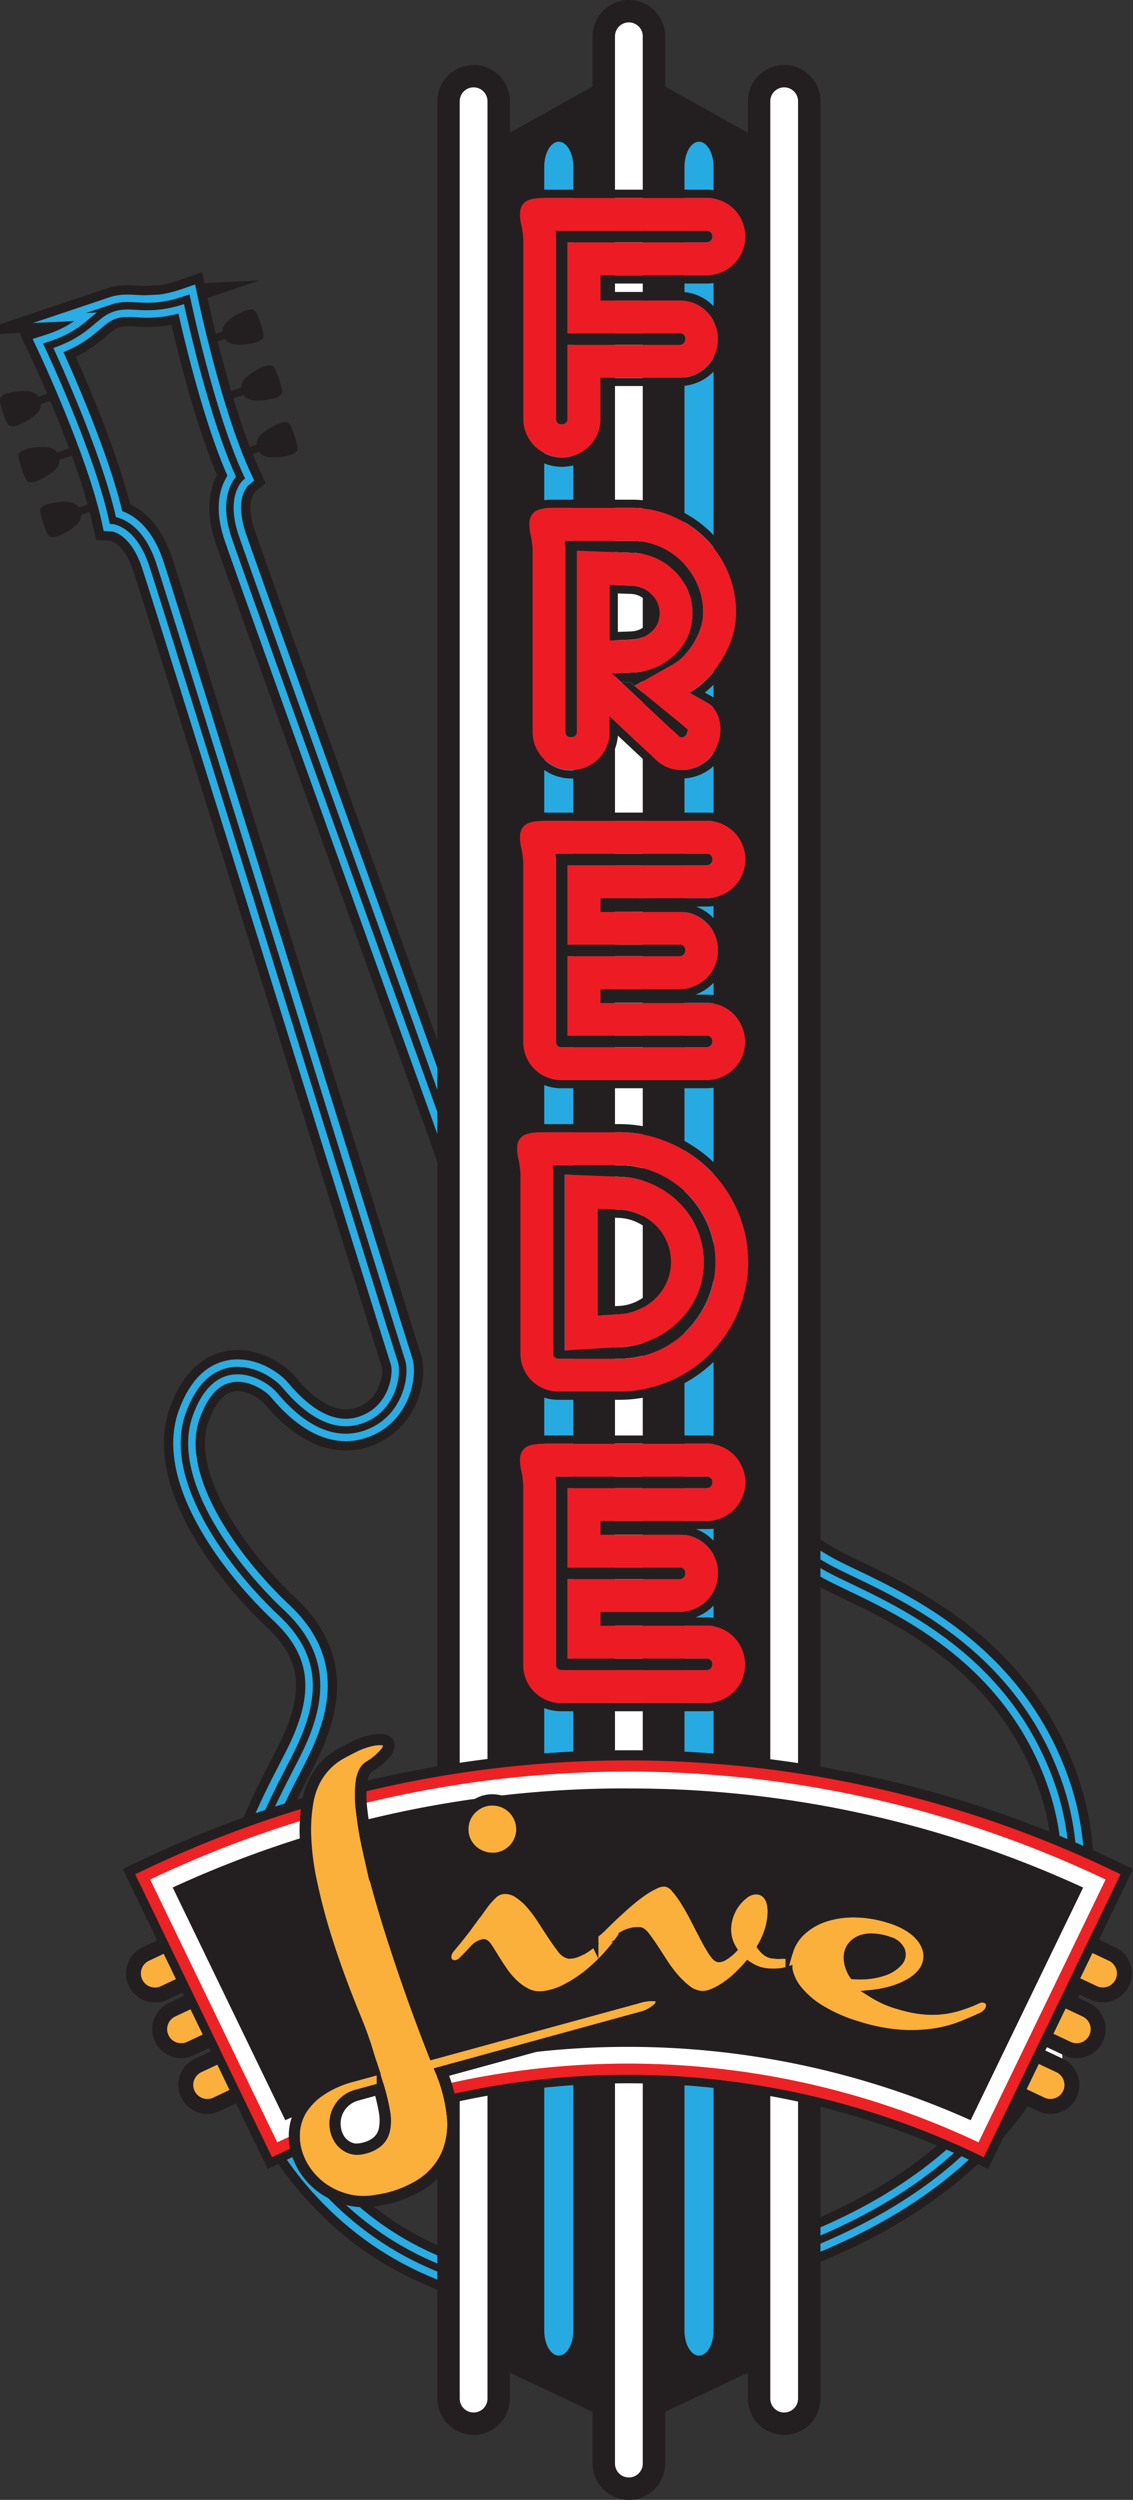 <svg xmlns="http://www.w3.org/2000/svg" viewBox="0 0 303.63 669.53"><rect x="0" y="0" width="303.63" height="669.53" fill="#333333" stroke="none"/><defs><style>.cls-1,.cls-11,.cls-12,.cls-2,.cls-3,.cls-8{fill:none;}.cls-1,.cls-10,.cls-11,.cls-3,.cls-6{stroke:#231f20;}.cls-1,.cls-10,.cls-2,.cls-3,.cls-6{stroke-miterlimit:10;}.cls-1{stroke-width:11px;}.cls-2{stroke:#2bace2;}.cls-2,.cls-6{stroke-width:6px;}.cls-3{stroke-width:2px;}.cls-4{fill:#231f20;}.cls-5,.cls-6{fill:#fff;}.cls-7{fill:#27aae1;}.cls-9{fill:#ed1c24;}.cls-10{fill:#fbb03d;stroke-width:4px;}.cls-11{stroke-width:8px;}.cls-12{stroke:#ed2224;stroke-width:3px;}.cls-13{fill:#fbb03c;}</style></defs><title>Asset 27</title><g id="Layer_2" data-name="Layer 2"><g id="Layer_1-2" data-name="Layer 1"><path class="cls-1" d="M30.19,82.49c-5.26,1.76-6.35,6.45-16.56,9.88l-.71.23s13.25,28,17.32,46.76c0,0,6.84.36,10.65,11.72s65.46,209.75,66.69,213.41-.46,14.42-10.36,17.74S79,377.13,75,372.37c-2.53-3-8.9-6.73-14.88-4.72-3.59,1.2-7,4.48-9.43,11.24-6.38,18,12.85,41.95,24.72,53.05s11.35,22.89,4.9,36.46-26.71,44.46-13.78,83,54.2,82.29,139,53.84c52.7-17.67,73-47.43,79.39-76.69,3.88-17.83,3.95-35.48-.95-50.09-12.93-38.56-47.71-51-61-57.92s-20.87-16-18.08-32,3.7-46.69-12.27-57.23c-6-4-10.71-4.48-14.3-3.28-6,2-8.8,8.84-9,12.73-.35,6.24-1.92,18-11.81,21.29s-17.73-4.25-19-7.91S66.82,155,63,143.66s1.44-15.77,1.44-15.77c-8.1-17.46-14.39-47.75-14.39-47.75l-.7.24c-10.21,3.42-13.91.34-19.17,2.11Z"/><path class="cls-2" d="M30.19,82.49c-5.26,1.76-6.35,6.45-16.56,9.88l-.71.23s13.25,28,17.32,46.76c0,0,6.84.36,10.65,11.72s65.46,209.75,66.69,213.41-.46,14.42-10.36,17.74S79,377.13,75,372.37c-2.53-3-8.9-6.73-14.88-4.72-3.59,1.2-7,4.48-9.43,11.24-6.38,18,12.85,41.95,24.72,53.05s11.35,22.89,4.9,36.46-26.71,44.46-13.78,83,54.2,82.29,139,53.84c52.7-17.67,73-47.43,79.39-76.69,3.88-17.83,3.95-35.48-.95-50.09-12.93-38.56-47.71-51-61-57.92s-20.87-16-18.08-32,3.7-46.69-12.27-57.23c-6-4-10.71-4.48-14.3-3.28-6,2-8.8,8.84-9,12.73-.35,6.24-1.92,18-11.81,21.29s-17.73-4.25-19-7.91S66.82,155,63,143.66s1.44-15.77,1.44-15.77c-8.1-17.46-14.39-47.75-14.39-47.75l-.7.24c-10.21,3.42-13.91.34-19.17,2.11Z"/><path class="cls-3" d="M30.19,82.49c-5.26,1.76-6.35,6.45-16.56,9.88l-.71.23s13.25,28,17.32,46.77c0,0,6.84.35,10.65,11.71s65.46,209.75,66.69,213.41-.46,14.42-10.36,17.74S79,377.13,75,372.37c-2.53-3-8.9-6.73-14.88-4.72-3.59,1.2-7,4.48-9.43,11.24-6.38,18,12.85,41.95,24.72,53.05s11.35,22.89,4.9,36.47-26.71,44.45-13.78,83,54.2,82.29,139,53.84c52.7-17.67,73-47.43,79.39-76.69,3.88-17.83,3.95-35.48-.95-50.09-12.93-38.56-47.71-51-61-57.92s-20.87-16-18.08-32,3.7-46.69-12.27-57.23c-6-4-10.71-4.48-14.3-3.28-6,2-8.8,8.84-9,12.74-.35,6.23-1.92,18-11.81,21.28s-17.73-4.25-19-7.91S66.82,155,63,143.66s1.44-15.77,1.44-15.77c-8.1-17.45-14.39-47.75-14.39-47.75l-.7.24c-10.21,3.42-13.91.34-19.17,2.11Z"/><rect class="cls-4" x="9.19" y="105.81" width="5.04" height="2.08" transform="translate(-33.06 9.13) rotate(-18.36)"/><path class="cls-4" d="M10.57,107.23s1.1,1.25-.35,3.12-5.69,3.91-6.59,3.81-1.39.69-2.84-3.68-.58-4,.07-4.64,5.27-1.52,7.56-.9S10.57,107.23,10.57,107.23Z"/><polygon class="cls-4" points="18.75 120.05 13.97 121.64 14.62 123.61 19.41 122.02 18.75 120.05"/><path class="cls-4" d="M15.55,122.21s1.1,1.25-.36,3.12-5.68,3.91-6.58,3.81-1.39.69-2.84-3.68-.59-4,.07-4.64,5.27-1.52,7.56-.9S15.55,122.21,15.55,122.21Z"/><rect class="cls-4" x="19.98" y="135.49" width="5.04" height="2.08" transform="translate(-41.87 14.04) rotate(-18.36)"/><path class="cls-4" d="M21.35,136.91s1.11,1.25-.34,3.12-5.69,3.91-6.6,3.81-1.38.69-2.83-3.68-.59-4,.07-4.65,5.27-1.52,7.56-.89S21.35,136.91,21.35,136.91Z"/><rect class="cls-4" x="56.38" y="89.14" width="5.04" height="2.08" transform="matrix(0.95, -0.32, 0.32, 0.95, -25.43, 23.17)"/><path class="cls-4" d="M60.05,89.8s-.14,1.67,2.15,2.29,6.89-.27,7.55-.89,1.53-.28.08-4.64S67.89,83,67,82.88s-5.14,1.94-6.59,3.81S60.05,89.8,60.05,89.8Z"/><rect class="cls-4" x="61.36" y="104.12" width="5.04" height="2.08" transform="translate(-29.9 25.5) rotate(-18.38)"/><path class="cls-4" d="M65,104.78s-.13,1.66,2.15,2.29,6.9-.27,7.56-.89,1.53-.28.07-4.65S72.86,98,72,97.86s-5.13,1.93-6.59,3.8S65,104.78,65,104.78Z"/><rect class="cls-4" x="65.51" y="119.37" width="5.04" height="2.08" transform="translate(-34.53 27.62) rotate(-18.4)"/><path class="cls-4" d="M69.17,120s-.14,1.67,2.15,2.29,6.89-.27,7.55-.89,1.53-.28.08-4.65-1.94-3.57-2.84-3.67-5.13,1.94-6.59,3.81S69.17,120,69.17,120Z"/><rect class="cls-5" x="277.39" y="544.7" width="7.29" height="8.89"/><polygon class="cls-4" points="210.15 630.89 168.53 650.53 126.92 630.89 126.92 40.99 168.53 17.73 210.15 40.99 210.15 630.89"/><path class="cls-6" d="M133.64,642.41a6.72,6.72,0,0,1-6.72,6.72h0a6.72,6.72,0,0,1-6.72-6.72V27.12a6.72,6.72,0,0,1,6.72-6.72h0a6.72,6.72,0,0,1,6.72,6.72Z"/><path class="cls-6" d="M216.87,642.41a6.72,6.72,0,0,1-6.72,6.72h0a6.72,6.72,0,0,1-6.72-6.72V27.12a6.72,6.72,0,0,1,6.72-6.72h0a6.72,6.72,0,0,1,6.72,6.72Z"/><path class="cls-6" d="M175.25,659.81a6.72,6.72,0,0,1-6.72,6.72h0a6.72,6.72,0,0,1-6.72-6.72V9.72A6.72,6.72,0,0,1,168.53,3h0a6.72,6.72,0,0,1,6.72,6.72Z"/><path class="cls-7" d="M153.64,624.18c0,3.71-1.74,6.71-3.9,6.71h0c-2.15,0-3.89-3-3.89-6.71V44.68c0-3.71,1.74-6.72,3.89-6.72h0c2.16,0,3.9,3,3.9,6.72Z"/><path class="cls-7" d="M191.22,624.18c0,3.71-1.74,6.71-3.9,6.71h0c-2.15,0-3.89-3-3.89-6.71V44.68c0-3.71,1.74-6.72,3.89-6.72h0c2.16,0,3.9,3,3.9,6.72Z"/><path class="cls-8" d="M174.11,329.75a12.7,12.7,0,0,0-8.42-3.57l-3.33-.13V350l3.29-.19h0a12,12,0,0,0,4.57-1.07,13.69,13.69,0,0,0,3.84-2.6,11.59,11.59,0,0,0,2.55-3.67,10.68,10.68,0,0,0,.92-4.45,11.24,11.24,0,0,0-.92-4.52A11.64,11.64,0,0,0,174.11,329.75Z"/><path class="cls-8" d="M173,160.73a5.66,5.66,0,0,0-3.8-1.66l-3.56-.13v10.3l3.56-.13a6,6,0,0,0,3.86-1.55,4.15,4.15,0,0,0,1.51-3.31A4.62,4.62,0,0,0,173,160.73Z"/><path class="cls-8" d="M182.54,206.26h0a9.41,9.41,0,0,1-5.51-1.74A9.41,9.41,0,0,0,182.54,206.26Z"/><path class="cls-4" d="M148.86,61.83c.06.6.12,1.21.15,1.81V112.1c0,.75.18.93.4,1.15s.39.39,1.15.39a1.33,1.33,0,0,0,1.15-.45,1.2,1.2,0,0,0,.39-1.09V92.36h30a1.33,1.33,0,0,0,.56-.11,1.86,1.86,0,0,0,.54-.34,1.76,1.76,0,0,0,.37-.57,1.38,1.38,0,0,0,.08-.52,1.2,1.2,0,0,0-.4-1.1,1.33,1.33,0,0,0-1.15-.44h-30V64.91h37.26a1.32,1.32,0,0,0,.55-.11,1.94,1.94,0,0,0,.55-.34,2,2,0,0,0,.37-.57,1.41,1.41,0,0,0,.07-.52c0-.71-.15-.86-.39-1.1a1.34,1.34,0,0,0-1.15-.44Z"/><path class="cls-9" d="M140.2,64.14v48a10.41,10.41,0,0,0,17.7,7.38,9.92,9.92,0,0,0,3-7.38V101.18h21.16a10,10,0,0,0,4-.83,10.47,10.47,0,0,0,3.31-2.2,10.72,10.72,0,0,0,2.2-3.25,10.5,10.5,0,0,0-2.2-11.47,10.12,10.12,0,0,0-7.34-3H160.93V73.73h28.44a10.11,10.11,0,0,0,4-.82,10.34,10.34,0,0,0,5.52-5.46A10.31,10.31,0,0,0,189.37,53H145.83c-2.43,0-4.08.33-5,1a3.57,3.57,0,0,0-1.48,2.59,11.34,11.34,0,0,0,.27,3.58A23.69,23.69,0,0,1,140.2,64.14Zm50.71-.77a1.41,1.41,0,0,1-.07.52,2,2,0,0,1-.37.57,1.94,1.94,0,0,1-.55.34,1.32,1.32,0,0,1-.55.11H152.11V89.28h30a1.33,1.33,0,0,1,1.15.44,1.2,1.2,0,0,1,.4,1.1,1.38,1.38,0,0,1-.08.52,1.76,1.76,0,0,1-.37.57,1.86,1.86,0,0,1-.54.34,1.33,1.33,0,0,1-.56.11h-30V112.1a1.2,1.2,0,0,1-.39,1.09,1.33,1.33,0,0,1-1.15.45c-.76,0-.93-.18-1.15-.39s-.4-.4-.4-1.15V63.64c0-.6-.09-1.21-.15-1.81h40.51a1.34,1.34,0,0,1,1.15.44C190.76,62.51,190.91,62.66,190.91,63.37Z"/><path class="cls-4" d="M138,64.2v47.9a12.57,12.57,0,1,0,25.13,0v-8.71h19a12.35,12.35,0,0,0,4.9-1,12.64,12.64,0,0,0,4-2.67,12.91,12.91,0,0,0,2.67-3.92,12.3,12.3,0,0,0,1-5,12.12,12.12,0,0,0-3.69-9,12.25,12.25,0,0,0-8.88-3.61h-19V75.94h26.24a12.31,12.31,0,0,0,4.89-1,12.44,12.44,0,0,0,6.66-6.59A12.52,12.52,0,0,0,189.37,50.8H145.83c-3,0-5,.46-6.29,1.43a5.84,5.84,0,0,0-2.36,4.13,13.74,13.74,0,0,0,.32,4.29A23,23,0,0,1,138,64.2Zm1.38-7.61A3.57,3.57,0,0,1,140.86,54c.89-.66,2.54-1,5-1h43.54a10.08,10.08,0,0,1,7.33,3,10.54,10.54,0,0,1,2.21,11.47,10.34,10.34,0,0,1-5.52,5.46,10.11,10.11,0,0,1-4,.82H160.93v6.73h21.16a10.12,10.12,0,0,1,7.34,3,10.5,10.5,0,0,1,2.2,11.47,10.72,10.72,0,0,1-2.2,3.25,10.47,10.47,0,0,1-3.31,2.2,10,10,0,0,1-4,.83H160.93V112.1a9.92,9.92,0,0,1-3,7.38,10.34,10.34,0,0,1-17.7-7.38v-48a23.69,23.69,0,0,0-.55-4A11.34,11.34,0,0,1,139.38,56.59Z"/><path class="cls-4" d="M182.8,150.48a19.28,19.28,0,0,0-6.18-4.14,18.25,18.25,0,0,0-7.37-1.49H151.34c.06.61.12,1.22.15,1.82v49.22c0,.76.18.94.4,1.16s.39.39,1.15.39a1.35,1.35,0,0,0,1.15-.45c.23-.23.39-.39.39-1.1v-48.4l9.15.35,5.84.22a16.63,16.63,0,0,1,11,4.68,15.6,15.6,0,0,1,5,11.51,15.23,15.23,0,0,1-5.26,11.59,17,17,0,0,1-10.73,4.28l-5.65.22,4.56,4.26h0l-2.05-1.91h2.36l1.26,1,10.4-5.87a13,13,0,0,0,2.82-2.23,18.74,18.74,0,0,0,2.71-3.54,19.4,19.4,0,0,0,1.85-4.16,12.93,12.93,0,0,0,.59-3.89,18.31,18.31,0,0,0-1.48-7.37A19.53,19.53,0,0,0,182.8,150.48Z"/><path class="cls-4" d="M181.45,196.73l.11.1.1.11c.51.5.7.5.88.5h0a1.65,1.65,0,0,0,1.18-.43,3,3,0,0,0,.38-.71,2.79,2.79,0,0,0,.22-.89l-4.2.11Z"/><path class="cls-9" d="M196.26,170.54a21.87,21.87,0,0,0,1-6.51,27.12,27.12,0,0,0-2.2-10.85,28.06,28.06,0,0,0-14.94-14.94A27.21,27.21,0,0,0,169.25,136H148.31c-2.43,0-4.08.33-5,1a3.54,3.54,0,0,0-1.49,2.59,11.36,11.36,0,0,0,.27,3.58,23.4,23.4,0,0,1,.55,4v48.72a10.41,10.41,0,0,0,17.7,7.39,9.94,9.94,0,0,0,3-7.39v-4l12,11.25a11.12,11.12,0,0,0,1.6,1.35,9.41,9.41,0,0,0,5.51,1.74h.27a10.63,10.63,0,0,0,7.28-3.09,11.53,11.53,0,0,0,2.26-3.64,11.17,11.17,0,0,0,.82-4.13,10.15,10.15,0,0,0-.77-3.92,6.91,6.91,0,0,0-2.53-3.08l-5.07-2.87a21.24,21.24,0,0,0,4.79-3.75,27.47,27.47,0,0,0,4-5.18A27.89,27.89,0,0,0,196.26,170.54Zm-8.42-2.62a19.4,19.4,0,0,1-1.85,4.16,18.74,18.74,0,0,1-2.71,3.54,13,13,0,0,1-2.82,2.23l-10.4,5.87,14.3,11.69a2.79,2.79,0,0,1-.22.89,3,3,0,0,1-.38.71,1.65,1.65,0,0,1-1.18.43h0c-.18,0-.37,0-.88-.5l-.1-.11-.11-.1-1.29-1.21h0L168.49,184.6h0l-4.56-4.26,5.65-.22a17,17,0,0,0,10.73-4.28,15.23,15.23,0,0,0,5.26-11.59,15.6,15.6,0,0,0-5-11.51,16.63,16.63,0,0,0-11-4.68l-5.84-.22-9.15-.35v48.4c0,.71-.16.87-.39,1.1a1.35,1.35,0,0,1-1.15.45c-.76,0-.93-.18-1.15-.39s-.4-.4-.4-1.16V146.67c0-.6-.09-1.21-.15-1.82h17.91a18.25,18.25,0,0,1,7.37,1.49,19.28,19.28,0,0,1,6.18,4.14,19.53,19.53,0,0,1,4.15,6.18,18.31,18.31,0,0,1,1.48,7.37A12.93,12.93,0,0,1,187.84,167.92Zm-24.43,3.61V156.65l5.84.22a7.81,7.81,0,0,1,5.24,2.26,6.85,6.85,0,0,1,2.26,5.12,6.37,6.37,0,0,1-2.26,5,8.17,8.17,0,0,1-5.24,2.09Z"/><path class="cls-4" d="M176.75,164.25a6.85,6.85,0,0,0-2.26-5.12,7.81,7.81,0,0,0-5.24-2.26l-5.84-.22v14.88l5.84-.22a8.17,8.17,0,0,0,5.24-2.09A6.37,6.37,0,0,0,176.75,164.25ZM173,167.56a6,6,0,0,1-3.86,1.55l-3.56.13v-10.3l3.56.13a5.66,5.66,0,0,1,3.8,1.66,4.62,4.62,0,0,1,1.57,3.52A4.15,4.15,0,0,1,173,167.56Z"/><path class="cls-4" d="M195.45,177.73a30,30,0,0,0,2.92-6.54,24.24,24.24,0,0,0,1.09-7.16,29.32,29.32,0,0,0-2.39-11.72,30.46,30.46,0,0,0-6.47-9.62,30.77,30.77,0,0,0-9.62-6.48,29.53,29.53,0,0,0-11.73-2.38H148.31c-3,0-5,.45-6.29,1.43a5.84,5.84,0,0,0-2.36,4.13,13.76,13.76,0,0,0,.32,4.29,23,23,0,0,1,.5,3.55v48.66a12.61,12.61,0,0,0,21.44,9,12,12,0,0,0,3.66-7.88l8.31,7.78a11.92,11.92,0,0,0,8.65,3.71h.33a12.75,12.75,0,0,0,8.75-3.7l0,0,0,0a13.72,13.72,0,0,0,2.7-4.33,13.45,13.45,0,0,0,1-4.94,12.46,12.46,0,0,0-.94-4.75,9.12,9.12,0,0,0-3.32-4.07l-.08-.05-.09-.05-2-1.13a26.12,26.12,0,0,0,2.22-2A29.89,29.89,0,0,0,195.45,177.73Zm-10.65,7.8,5.07,2.87a6.91,6.91,0,0,1,2.53,3.08,10.15,10.15,0,0,1,.77,3.92,11.17,11.17,0,0,1-.82,4.13,11.53,11.53,0,0,1-2.26,3.64,10.63,10.63,0,0,1-7.28,3.09h-.27a9.41,9.41,0,0,1-5.51-1.74,11.12,11.12,0,0,1-1.6-1.35l-12-11.25v4a9.94,9.94,0,0,1-3,7.39,10.34,10.34,0,0,1-17.7-7.39V147.17a23.4,23.4,0,0,0-.55-4,11.36,11.36,0,0,1-.27-3.58,3.54,3.54,0,0,1,1.49-2.59c.88-.67,2.53-1,5-1h20.94a27.21,27.21,0,0,1,10.86,2.21,28.06,28.06,0,0,1,14.94,14.94,27.12,27.12,0,0,1,2.2,10.85,21.87,21.87,0,0,1-1,6.51,27.89,27.89,0,0,1-2.7,6.06,27.47,27.47,0,0,1-4,5.18A21.24,21.24,0,0,1,184.8,185.53Z"/><path class="cls-4" d="M160.93,253h-8.82V231.74h37.26a1.32,1.32,0,0,0,.55-.11,1.49,1.49,0,0,0,.55-.34,1.81,1.81,0,0,0,.37-.57,1.41,1.41,0,0,0,.07-.52c0-.71-.15-.86-.39-1.09a1.32,1.32,0,0,0-1.15-.45H148.86c.06.61.12,1.22.15,1.82v48.44c0,.76.18.94.4,1.16s.39.39,1.15.39h38.8a1.19,1.19,0,0,0,.55-.12,1.73,1.73,0,0,0,.55-.33,1.94,1.94,0,0,0,.37-.57,1.44,1.44,0,0,0,.07-.53c0-.7-.15-.86-.39-1.09a1.35,1.35,0,0,0-1.15-.45H152.11V256.1h30a1.26,1.26,0,0,0,.55-.11,1.47,1.47,0,0,0,.54-.33,1.66,1.66,0,0,0,.38-.58,1.34,1.34,0,0,0,.08-.52c0-.71-.16-.86-.39-1.09a1.34,1.34,0,0,0-1.16-.45Z"/><path class="cls-9" d="M189.37,240.56a10.07,10.07,0,0,0,4-.82,10.34,10.34,0,0,0,5.52-5.46,10.31,10.31,0,0,0-9.54-14.44H145.83c-2.43,0-4.08.33-5,1a3.56,3.56,0,0,0-1.49,2.59,11.34,11.34,0,0,0,.27,3.58,23.69,23.69,0,0,1,.55,4v48a10.18,10.18,0,0,0,10.37,10.37h38.8a10.08,10.08,0,0,0,4-.83,10.36,10.36,0,0,0,3.31-2.2,10.61,10.61,0,0,0,2.21-3.26,10.52,10.52,0,0,0-2.21-11.46,10.05,10.05,0,0,0-7.33-3H160.93v-3.64h21.16a10.16,10.16,0,0,0,4-.82,10.38,10.38,0,0,0,3.31-2.21,10.59,10.59,0,0,0,2.2-3.25,10,10,0,0,0,.83-4.08,9.92,9.92,0,0,0-3-7.38,10.07,10.07,0,0,0-7.34-3H160.93v-3.64Zm-5.73,14a1.34,1.34,0,0,1-.08.52,1.66,1.66,0,0,1-.38.58,1.47,1.47,0,0,1-.54.33,1.26,1.26,0,0,1-.55.11h-30v21.28h37.26a1.35,1.35,0,0,1,1.15.45c.24.23.39.39.39,1.09a1.44,1.44,0,0,1-.07.53,1.94,1.94,0,0,1-.37.57,1.73,1.73,0,0,1-.55.33,1.19,1.19,0,0,1-.55.12h-38.8c-.76,0-.93-.17-1.15-.39s-.4-.4-.4-1.16V230.48c0-.6-.09-1.21-.15-1.82h40.51a1.32,1.32,0,0,1,1.15.45c.24.23.39.38.39,1.09a1.41,1.41,0,0,1-.07.52,1.81,1.81,0,0,1-.37.57,1.49,1.49,0,0,1-.55.34,1.32,1.32,0,0,1-.55.11H152.11V253h30a1.34,1.34,0,0,1,1.16.45C183.48,253.7,183.64,253.85,183.64,254.56Z"/><path class="cls-4" d="M194.26,241.76a12.44,12.44,0,0,0,6.66-6.59,12.69,12.69,0,0,0-2.67-13.93,12.29,12.29,0,0,0-8.88-3.61H145.83c-3,0-5,.46-6.29,1.43a5.84,5.84,0,0,0-2.36,4.13,13.76,13.76,0,0,0,.32,4.29A23.15,23.15,0,0,1,138,231v47.89a12.37,12.37,0,0,0,12.57,12.57h38.8a12.7,12.7,0,0,0,8.89-3.68,12.64,12.64,0,0,0,2.66-3.92A12.67,12.67,0,0,0,198.25,270a12.25,12.25,0,0,0-8.88-3.61h-3c.2-.07.39-.15.59-.24a12.44,12.44,0,0,0,6.66-6.59,12.57,12.57,0,0,0-7.08-16.76h2.8A12.27,12.27,0,0,0,194.26,241.76Zm-12.17,2.44a10.07,10.07,0,0,1,7.34,3,9.92,9.92,0,0,1,3,7.38,10,10,0,0,1-.83,4.08,10.59,10.59,0,0,1-2.2,3.25,10.38,10.38,0,0,1-3.31,2.21,10.16,10.16,0,0,1-4,.82H160.93v3.64h28.44a10.05,10.05,0,0,1,7.33,3A10.52,10.52,0,0,1,198.91,283a10.61,10.61,0,0,1-2.21,3.26,10.36,10.36,0,0,1-3.31,2.2,10.08,10.08,0,0,1-4,.83h-38.8a10.18,10.18,0,0,1-10.37-10.37V231a23.69,23.69,0,0,0-.55-4,11.34,11.34,0,0,1-.27-3.58,3.56,3.56,0,0,1,1.49-2.59c.88-.66,2.53-1,5-1h43.54a10.08,10.08,0,0,1,7.33,3,10.54,10.54,0,0,1,2.21,11.47,10.34,10.34,0,0,1-5.52,5.46,10.07,10.07,0,0,1-4,.82H160.93v3.64Z"/><path class="cls-4" d="M175.77,314.09a24.64,24.64,0,0,0-10-2h-17.7c.07.61.12,1.21.16,1.82v48.45c0,.76.17.93.39,1.15s.4.39,1.15.39h16A25.52,25.52,0,0,0,184,356.36a27.1,27.1,0,0,0,5.62-8.39,25.6,25.6,0,0,0,0-20,26.31,26.31,0,0,0-5.59-8.31A26.6,26.6,0,0,0,175.77,314.09ZM188.6,338a21.93,21.93,0,0,1-1.86,8.92,22.75,22.75,0,0,1-5,7.1,24.16,24.16,0,0,1-6.95,4.73,23,23,0,0,1-8.62,2.06l-5.55.32-9.33.55V314.58l9.16.36,5.63.22a23.85,23.85,0,0,1,15.66,6.67,22.72,22.72,0,0,1,5,7.22A22.34,22.34,0,0,1,188.6,338Z"/><path class="cls-9" d="M139.43,314.38v48a10.16,10.16,0,0,0,10.36,10.36h16a34.4,34.4,0,0,0,24.53-10.14,36.09,36.09,0,0,0,7.44-11.08,34.54,34.54,0,0,0,0-27A34.89,34.89,0,0,0,179.28,306a33.41,33.41,0,0,0-13.5-2.76H145.05c-2.42,0-4.07.33-5,1a3.6,3.6,0,0,0-1.48,2.59,11.13,11.13,0,0,0,.27,3.59A24.49,24.49,0,0,1,139.43,314.38ZM191.69,338a24.65,24.65,0,0,1-2,10,27.1,27.1,0,0,1-5.62,8.39,25.52,25.52,0,0,1-18.26,7.52h-16c-.75,0-.92-.17-1.15-.39s-.39-.39-.39-1.15V313.89c0-.61-.09-1.21-.16-1.82h17.7a24.64,24.64,0,0,1,10,2,26.6,26.6,0,0,1,8.3,5.59,26.31,26.31,0,0,1,5.59,8.31A24.58,24.58,0,0,1,191.69,338Z"/><path class="cls-9" d="M174.69,317.1a23.76,23.76,0,0,0-8.56-1.94l-5.63-.22-9.16-.36v47.08l9.33-.55,5.55-.32a23,23,0,0,0,8.62-2.06,24.16,24.16,0,0,0,6.95-4.73,22.75,22.75,0,0,0,5-7.1A21.93,21.93,0,0,0,188.6,338a22.34,22.34,0,0,0-1.84-8.93,22.72,22.72,0,0,0-5-7.22A24,24,0,0,0,174.69,317.1Zm1,30.58a15.75,15.75,0,0,1-4.47,3,14.34,14.34,0,0,1-5.4,1.27l-5.62.33V323.76l5.62.22a14.92,14.92,0,0,1,9.87,4.19,13.76,13.76,0,0,1,3,4.41,13.47,13.47,0,0,1,1.1,5.4,13.05,13.05,0,0,1-1.1,5.34A14,14,0,0,1,175.65,347.68Z"/><path class="cls-4" d="M178.68,332.58a13.76,13.76,0,0,0-3-4.41,14.92,14.92,0,0,0-9.87-4.19l-5.62-.22v28.55l5.62-.33a14.34,14.34,0,0,0,5.4-1.27,15.75,15.75,0,0,0,4.47-3,14,14,0,0,0,3-4.36,13.05,13.05,0,0,0,1.1-5.34A13.47,13.47,0,0,0,178.68,332.58Zm-2,9.85a11.59,11.59,0,0,1-2.55,3.67,13.69,13.69,0,0,1-3.84,2.6,12,12,0,0,1-4.57,1.07h0l-3.29.19V326.05l3.33.13a12.7,12.7,0,0,1,8.42,3.57,11.64,11.64,0,0,1,2.55,3.71,11.24,11.24,0,0,1,.92,4.52A10.68,10.68,0,0,1,176.66,342.43Z"/><path class="cls-4" d="M137.23,362.34a12.37,12.37,0,0,0,12.56,12.57h16a36.61,36.61,0,0,0,26.1-10.8,38.41,38.41,0,0,0,7.89-11.75,36.66,36.66,0,0,0,0-28.77A37.06,37.06,0,0,0,180.16,304a35.88,35.88,0,0,0-14.38-2.94H145.05c-3,0-5,.45-6.28,1.43a5.8,5.8,0,0,0-2.36,4.13,13.48,13.48,0,0,0,.32,4.29,22.64,22.64,0,0,1,.5,3.55Zm1.38-55.51a3.6,3.6,0,0,1,1.48-2.59c.89-.66,2.54-1,5-1h20.73a33.41,33.41,0,0,1,13.5,2.76,34.89,34.89,0,0,1,18.47,18.46,34.54,34.54,0,0,1,0,27,36.09,36.09,0,0,1-7.44,11.08,34.4,34.4,0,0,1-24.53,10.14h-16a10.16,10.16,0,0,1-10.36-10.36v-48a24.49,24.49,0,0,0-.55-4A11.13,11.13,0,0,1,138.61,306.83Z"/><path class="cls-4" d="M160.93,419.85h-8.82V398.57h37.26a1.32,1.32,0,0,0,.55-.11,1.94,1.94,0,0,0,.55-.34,1.81,1.81,0,0,0,.37-.57,1.41,1.41,0,0,0,.07-.52c0-.71-.15-.86-.39-1.09a1.32,1.32,0,0,0-1.15-.45H148.86c.06.61.12,1.22.15,1.82v48.44c0,.76.18.93.4,1.15s.39.4,1.15.4h38.8a1.19,1.19,0,0,0,.55-.12,1.73,1.73,0,0,0,.55-.33,1.94,1.94,0,0,0,.37-.57,1.44,1.44,0,0,0,.07-.53c0-.7-.15-.86-.39-1.09a1.35,1.35,0,0,0-1.15-.45H152.11V422.93h30a1.26,1.26,0,0,0,.55-.11,1.47,1.47,0,0,0,.54-.33,1.66,1.66,0,0,0,.38-.58,1.34,1.34,0,0,0,.08-.52c0-.71-.16-.86-.39-1.09a1.34,1.34,0,0,0-1.16-.45Z"/><path class="cls-9" d="M189.37,407.39a9.91,9.91,0,0,0,4-.83,10.36,10.36,0,0,0,3.31-2.2,10.57,10.57,0,0,0,2.21-3.25,10.31,10.31,0,0,0-9.54-14.44H145.83c-2.43,0-4.08.33-5,1a3.54,3.54,0,0,0-1.49,2.59,11.36,11.36,0,0,0,.27,3.58,23.54,23.54,0,0,1,.55,4v47.95a10.18,10.18,0,0,0,10.37,10.37h38.8a10.08,10.08,0,0,0,4-.83,10.36,10.36,0,0,0,3.31-2.2,10.61,10.61,0,0,0,2.21-3.26,10.52,10.52,0,0,0-2.21-11.46,10.05,10.05,0,0,0-7.33-3H160.93v-3.64h21.16a10.16,10.16,0,0,0,4-.82,10.38,10.38,0,0,0,3.31-2.21,10.72,10.72,0,0,0,2.2-3.25,10,10,0,0,0,.83-4.08,9.92,9.92,0,0,0-3-7.38,10.07,10.07,0,0,0-7.34-3H160.93v-3.64Zm-5.73,14a1.34,1.34,0,0,1-.08.52,1.66,1.66,0,0,1-.38.58,1.47,1.47,0,0,1-.54.33,1.26,1.26,0,0,1-.55.11h-30v21.28h37.26a1.35,1.35,0,0,1,1.15.45c.24.23.39.39.39,1.09a1.44,1.44,0,0,1-.07.53,1.94,1.94,0,0,1-.37.57,1.73,1.73,0,0,1-.55.33,1.19,1.19,0,0,1-.55.12h-38.8c-.76,0-.93-.17-1.15-.4s-.4-.39-.4-1.15V397.31c0-.6-.09-1.21-.15-1.82h40.51a1.32,1.32,0,0,1,1.15.45c.24.23.39.38.39,1.09a1.41,1.41,0,0,1-.07.52,1.81,1.81,0,0,1-.37.57,1.94,1.94,0,0,1-.55.34,1.32,1.32,0,0,1-.55.11H152.11v21.28h30a1.34,1.34,0,0,1,1.16.45C183.48,420.53,183.64,420.68,183.64,421.39Z"/><path class="cls-4" d="M194.26,408.59a12.44,12.44,0,0,0,6.66-6.59,12.52,12.52,0,0,0-11.55-17.54H145.83c-3,0-5,.46-6.29,1.44a5.8,5.8,0,0,0-2.36,4.12,13.76,13.76,0,0,0,.32,4.29,23.15,23.15,0,0,1,.5,3.55v47.89a12.37,12.37,0,0,0,12.57,12.57h38.8a12.57,12.57,0,0,0,11.55-7.6,12.67,12.67,0,0,0-2.67-13.92,12.25,12.25,0,0,0-8.88-3.61h-3c.2-.07.39-.15.59-.24a12.8,12.8,0,0,0,4-2.67,13.06,13.06,0,0,0,2.66-3.92,12.27,12.27,0,0,0,1-5,12.12,12.12,0,0,0-3.69-9,12.42,12.42,0,0,0-4.4-2.83h2.8A12.27,12.27,0,0,0,194.26,408.59ZM182.09,411a10.07,10.07,0,0,1,7.34,3,9.92,9.92,0,0,1,3,7.38,10,10,0,0,1-.83,4.08,10.72,10.72,0,0,1-2.2,3.25,10.38,10.38,0,0,1-3.31,2.21,10.16,10.16,0,0,1-4,.82H160.93v3.64h28.44a10.05,10.05,0,0,1,7.33,3,10.52,10.52,0,0,1,2.21,11.46,10.61,10.61,0,0,1-2.21,3.26,10.36,10.36,0,0,1-3.31,2.2,10.08,10.08,0,0,1-4,.83h-38.8a10.18,10.18,0,0,1-10.37-10.37V397.8a23.54,23.54,0,0,0-.55-4,11.36,11.36,0,0,1-.27-3.58,3.54,3.54,0,0,1,1.49-2.59c.88-.66,2.53-1,5-1h43.54a10.08,10.08,0,0,1,7.33,3,10.54,10.54,0,0,1,2.21,11.47,10.57,10.57,0,0,1-2.21,3.25,10.36,10.36,0,0,1-3.31,2.2,9.91,9.91,0,0,1-4,.83H160.93V411Z"/><polygon class="cls-4" points="166.44 182.69 168.49 184.6 180.16 195.52 180.16 195.52 184.35 195.41 170.06 183.72 168.8 182.69 166.44 182.69"/><path class="cls-10" d="M271.35,510.78a5.75,5.75,0,0,0-7.66,2.76h0a5.76,5.76,0,0,0,2.76,7.66l26.65,12.55a5.77,5.77,0,0,0,7.67-2.76h0a5.76,5.76,0,0,0-2.76-7.66Z"/><path class="cls-10" d="M264.33,525.71a5.76,5.76,0,0,0-7.67,2.76h0a5.76,5.76,0,0,0,2.76,7.66l26.65,12.55a5.77,5.77,0,0,0,7.67-2.76h0a5.76,5.76,0,0,0-2.76-7.66Z"/><path class="cls-10" d="M257.3,540.64a5.77,5.77,0,0,0-7.67,2.75h0a5.77,5.77,0,0,0,2.76,7.67l26.66,12.55a5.76,5.76,0,0,0,7.66-2.76h0a5.77,5.77,0,0,0-2.76-7.67Z"/><path class="cls-10" d="M65.71,510.78a5.76,5.76,0,0,1,7.67,2.76h0a5.76,5.76,0,0,1-2.76,7.66L44,533.75A5.77,5.77,0,0,1,36.3,531h0a5.76,5.76,0,0,1,2.76-7.66Z"/><path class="cls-10" d="M72.74,525.71a5.75,5.75,0,0,1,7.66,2.76h0a5.75,5.75,0,0,1-2.75,7.66L51,548.68a5.76,5.76,0,0,1-7.66-2.76h0a5.76,5.76,0,0,1,2.76-7.66Z"/><path class="cls-10" d="M79.77,540.64a5.75,5.75,0,0,1,7.66,2.75h0a5.77,5.77,0,0,1-2.75,7.67L58,563.61a5.76,5.76,0,0,1-7.66-2.76h0a5.76,5.76,0,0,1,2.76-7.67Z"/><path class="cls-11" d="M262.93,575.56a218.24,218.24,0,0,0-189.33,0l-35.36-73.1a299.47,299.47,0,0,1,260.05,0Z"/><path class="cls-4" d="M262.93,575.77a218.33,218.33,0,0,0-189.33,0L38.24,502.68a299.47,299.47,0,0,1,260.05,0Z"/><path class="cls-5" d="M168.27,479a290.09,290.09,0,0,1,122,26.54l-30.14,62.31a224.45,224.45,0,0,0-183.68,0L46.28,505.52a290.1,290.1,0,0,1,122-26.54m0-6a296.15,296.15,0,0,0-130,29.7L73.6,575.77a218.33,218.33,0,0,1,189.33,0l35.36-73.09a296.11,296.11,0,0,0-130-29.7Z"/><path class="cls-12" d="M262.93,575.77a218.33,218.33,0,0,0-189.33,0L38.24,502.68a299.47,299.47,0,0,1,260.05,0Z"/><rect class="cls-5" x="86.41" y="559.5" width="23" height="20.25" transform="translate(-185.05 65.65) rotate(-19.56)"/><path class="cls-13" d="M175.63,535a11.27,11.27,0,0,0-4.82.61l-54.85,15q-1.5-3.76-3.4-8.86t-3.93-10.91q-2-5.8-4-12t-3.71-12.35q-1.71-6.09-2.9-11.69a95.12,95.12,0,0,1-1.66-10.11,30.19,30.19,0,0,1,0-7.65c.33-2.08,1.06-3.51,2.2-4.27a16.67,16.67,0,0,0,4.56-3.87c.68-1,.75-1.75.22-2.15s-1.58-.46-3.13-.22a19.79,19.79,0,0,0-5.41,1.88c-1,.5-2.06,1.07-3.23,1.7a16.71,16.71,0,0,0-3.47,2.56A17.29,17.29,0,0,0,85,476.74,19.78,19.78,0,0,0,82.87,483a43.36,43.36,0,0,0-.54,9,70.44,70.44,0,0,0,1.61,12.28,161.31,161.31,0,0,0,4.37,16.21q2.89,9.12,7.69,20.74c1.11,2.75,2,5.23,2.68,7.44s1.34,4.29,2,6.22l-6.14,1.68a26.93,26.93,0,0,0-8.35,3.67,17,17,0,0,0-5,5A12.69,12.69,0,0,0,79.36,571a14.83,14.83,0,0,0,.73,5.85,17.16,17.16,0,0,0,2.9,5.33,17.92,17.92,0,0,0,4.72,4.2,19.41,19.41,0,0,0,6.12,2.43,18.22,18.22,0,0,0,7.14,0,29.67,29.67,0,0,0,11.83-4.35,18,18,0,0,0,6.48-7.56,20.43,20.43,0,0,0,1.47-10.13,42.46,42.46,0,0,0-3.15-12.13l54.34-14.88a9.23,9.23,0,0,0,3.33-1.61,3.91,3.91,0,0,0,1.56-1.94C176.94,535.63,176.54,535.23,175.63,535Zm-72.1,35.38a6.37,6.37,0,0,1-1.82,3.4,9.09,9.09,0,0,1-3.9,2,6.44,6.44,0,0,1-4.16-.07,6.69,6.69,0,0,1-2.85-2.18,8,8,0,0,1-1.4-3.39,8.56,8.56,0,0,1,.23-3.83,8.4,8.4,0,0,1,2.05-3.46,8.63,8.63,0,0,1,4-2.24l6.26-1.71a56,56,0,0,1,1.56,6.57A13,13,0,0,1,103.53,570.39Z"/><path class="cls-13" d="M101.76,466.37a2.72,2.72,0,0,1,1.57.36c.53.4.46,1.11-.22,2.15a16.67,16.67,0,0,1-4.56,3.87c-1.14.76-1.87,2.19-2.2,4.27a30.19,30.19,0,0,0,0,7.65A95.12,95.12,0,0,0,98,494.78q1.2,5.6,2.9,11.69t3.71,12.35q2,6.24,4,12t3.93,10.91q1.91,5.09,3.4,8.86l54.85-15a16.47,16.47,0,0,1,4-.7,3.55,3.55,0,0,1,.86.09c.91.22,1.31.62,1.2,1.19a3.91,3.91,0,0,1-1.56,1.94,9.23,9.23,0,0,1-3.33,1.61L117.6,554.63a42.46,42.46,0,0,1,3.15,12.13,20.43,20.43,0,0,1-1.47,10.13,18,18,0,0,1-6.48,7.56A29.67,29.67,0,0,1,101,588.8a19.71,19.71,0,0,1-3.6.34,16.48,16.48,0,0,1-3.54-.37,19.41,19.41,0,0,1-6.12-2.43,17.92,17.92,0,0,1-4.72-4.2,17.16,17.16,0,0,1-2.9-5.33,14.83,14.83,0,0,1-.73-5.85,12.69,12.69,0,0,1,1.88-5.77,17,17,0,0,1,5-5,26.93,26.93,0,0,1,8.35-3.67l6.14-1.68q-1-2.9-2-6.22c-.67-2.21-1.57-4.69-2.68-7.44q-4.78-11.61-7.69-20.74a161.31,161.31,0,0,1-4.37-16.21,70.44,70.44,0,0,1-1.61-12.28,43.36,43.36,0,0,1,.54-9A19.78,19.78,0,0,1,85,476.74a17.29,17.29,0,0,1,3.13-4.09,16.71,16.71,0,0,1,3.47-2.56c1.17-.63,2.25-1.2,3.23-1.7a19.79,19.79,0,0,1,5.41-1.88,10.68,10.68,0,0,1,1.56-.14M95.69,576.11a8.3,8.3,0,0,0,2.12-.31,9.09,9.09,0,0,0,3.9-2,6.37,6.37,0,0,0,1.82-3.4,13,13,0,0,0,0-4.9,56,56,0,0,0-1.56-6.57l-6.26,1.71a8.63,8.63,0,0,0-4,2.24,8.4,8.4,0,0,0-2.05,3.46,8.56,8.56,0,0,0-.23,3.83,7.91,7.91,0,0,0,1.4,3.38,6.64,6.64,0,0,0,2.85,2.19,5.48,5.48,0,0,0,2,.38m6.07-110.74a11.21,11.21,0,0,0-1.71.15,20.79,20.79,0,0,0-5.7,2c-1,.49-2,1.05-3.27,1.71a18.08,18.08,0,0,0-3.68,2.71,18.69,18.69,0,0,0-3.3,4.32,20.7,20.7,0,0,0-2.22,6.55,44.82,44.82,0,0,0-.55,9.17A72.48,72.48,0,0,0,83,504.42a164.43,164.43,0,0,0,4.39,16.3c1.93,6.07,4.53,13.08,7.73,20.82,1.09,2.71,2,5.19,2.64,7.36q.84,2.76,1.68,5.24l-5.12,1.39a28.54,28.54,0,0,0-8.65,3.81,18,18,0,0,0-5.24,5.33,13.86,13.86,0,0,0-2,6.21,16.09,16.09,0,0,0,.78,6.25,18.37,18.37,0,0,0,3.07,5.63,18.84,18.84,0,0,0,5,4.43,20.52,20.52,0,0,0,6.43,2.56,17.9,17.9,0,0,0,3.76.39,20.73,20.73,0,0,0,3.78-.36,30.87,30.87,0,0,0,12.22-4.51,18.9,18.9,0,0,0,6.82-8,21.34,21.34,0,0,0,1.55-10.62,42.35,42.35,0,0,0-2.8-11.37l53.27-14.58a10.53,10.53,0,0,0,3.68-1.79,4.71,4.71,0,0,0,1.92-2.54c.08-.42.19-1.83-1.95-2.35a4.43,4.43,0,0,0-1.09-.12,16.65,16.65,0,0,0-4.22.74l-54,14.78c-.9-2.29-1.91-4.93-3.06-8-1.28-3.43-2.6-7.09-3.92-10.89s-2.69-7.84-4-12-2.59-8.28-3.71-12.31-2.09-7.94-2.88-11.63a93.42,93.42,0,0,1-1.64-10,29.57,29.57,0,0,1,0-7.39c.28-1.79.87-3,1.76-3.6a17.13,17.13,0,0,0,4.84-4.15c1.34-2.05.56-3.07,0-3.5a3.54,3.54,0,0,0-2.16-.56ZM95.69,575.11A4.46,4.46,0,0,1,94,574.8,5.49,5.49,0,0,1,91.61,573a6.7,6.7,0,0,1-1.22-3,7.58,7.58,0,0,1,.2-3.38,7.46,7.46,0,0,1,1.81-3.05,7.56,7.56,0,0,1,3.54-2l5.31-1.46a54,54,0,0,1,1.27,5.51,12.61,12.61,0,0,1,0,4.54,5.4,5.4,0,0,1-1.55,2.88,8,8,0,0,1-3.46,1.76,7.18,7.18,0,0,1-1.86.28Z"/><path class="cls-13" d="M125.46,493.5a7.39,7.39,0,0,0,1.83,2.13,7.91,7.91,0,0,0,2.52,1.29,7.16,7.16,0,0,0,2.91.28,7.3,7.3,0,0,0,6.3-5.15,6.71,6.71,0,0,0,.28-2.86,7.35,7.35,0,0,0-8.14-6.58,7.15,7.15,0,0,0-2.78.89,7.71,7.71,0,0,0-2.19,1.8,7,7,0,0,0-1.33,2.49,7.2,7.2,0,0,0-.28,3A7,7,0,0,0,125.46,493.5Z"/><path class="cls-13" d="M132,482.57a7.16,7.16,0,0,1,2.12.31,7.34,7.34,0,0,1,5.18,6.31,6.71,6.71,0,0,1-.28,2.86,7.43,7.43,0,0,1-1.3,2.46,7.45,7.45,0,0,1-5,2.69,7.09,7.09,0,0,1-.79,0,7,7,0,0,1-2.12-.32,7.91,7.91,0,0,1-2.52-1.29,7.39,7.39,0,0,1-1.83-2.13,7,7,0,0,1-.88-2.74,7.2,7.2,0,0,1,.28-3,7,7,0,0,1,1.33-2.49,7.71,7.71,0,0,1,2.19-1.8,7.15,7.15,0,0,1,2.78-.89,7.87,7.87,0,0,1,.84,0m0-1a7.66,7.66,0,0,0-.95.05,8.2,8.2,0,0,0-3.16,1,8.61,8.61,0,0,0-2.47,2,8.1,8.1,0,0,0-1.52,2.84,8.4,8.4,0,0,0-.31,3.36,8.14,8.14,0,0,0,3.09,5.55,8.81,8.81,0,0,0,2.84,1.47,8.28,8.28,0,0,0,2.41.36c.29,0,.59,0,.89,0a8.44,8.44,0,0,0,3.23-1,8.27,8.27,0,0,0,3.92-4.82,7.88,7.88,0,0,0,.33-3.28,8.5,8.5,0,0,0-1-3.23,8.34,8.34,0,0,0-7.28-4.28Z"/><path class="cls-13" d="M265.23,536.54a1.82,1.82,0,0,0-1.22-1.09,2.86,2.86,0,0,0-2.23.29,39.61,39.61,0,0,1-5.19,1.93,23.67,23.67,0,0,1-5,.89,24.89,24.89,0,0,1-5.15-.17,33.27,33.27,0,0,1-5.62-1.26,26.19,26.19,0,0,1-3.88-1.41,28.83,28.83,0,0,1-3.23-1.75,29.82,29.82,0,0,0,5.77-1.17,21.07,21.07,0,0,0,4.36-1.91,11.5,11.5,0,0,0,2.91-2.36,7.42,7.42,0,0,0,1.47-2.57,6.68,6.68,0,0,0,.17-3.38,8.28,8.28,0,0,0-1.59-3.31,12.79,12.79,0,0,0-3.34-2.94,21.12,21.12,0,0,0-5-2.23,31.77,31.77,0,0,0-9.31-1.56,24.71,24.71,0,0,0-7.78,1.09,16.81,16.81,0,0,0-5.83,3.15A12.48,12.48,0,0,0,212,521.4a10.11,10.11,0,0,0-.45,1.27l-.41.24a5.87,5.87,0,0,1-1.62.64,4.4,4.4,0,0,1-1.21.09l-1-.09a3.63,3.63,0,0,1-1.9-.68,6.61,6.61,0,0,1-1.44-1.49,21.78,21.78,0,0,0,2.11-4.84,20.15,20.15,0,0,0,.63-3.53,10.17,10.17,0,0,0-.19-3.17,5.06,5.06,0,0,0-1.23-2.39,3.71,3.71,0,0,0-2.51-1.09,4.94,4.94,0,0,0-3.3,1.22,11.28,11.28,0,0,0-3.07,3.58,12,12,0,0,0-1.48,5.12,9.89,9.89,0,0,0,1.55,5.83,12.37,12.37,0,0,1-2.24,1.83,3,3,0,0,1-1.61.58c-.47,0-1-.56-1.69-1.55a42.39,42.39,0,0,1-2.16-3.7q-1.19-2.22-2.49-4.81c-.88-1.72-1.77-3.33-2.69-4.82a26.65,26.65,0,0,0-2.71-3.75,4.11,4.11,0,0,0-2.56-1.62,5.73,5.73,0,0,0-2.92.67,22.75,22.75,0,0,0-3.4,2q-1.77,1.26-3.6,2.82t-3.45,3.1c-1.09,1-2.07,2-2.95,2.84a23.94,23.94,0,0,1-2.16,2,2,2,0,0,0-.85,1.65,2.39,2.39,0,0,0,.23.9q-.89.74-1.77,1.35a14.22,14.22,0,0,1-2.83,1.54,5,5,0,0,1-2.24.44,3.66,3.66,0,0,1-2.1-1.58c-.73-.94-1.54-2.07-2.42-3.39s-1.8-2.74-2.77-4.25a35.89,35.89,0,0,0-3.08-4.14,16,16,0,0,0-3.46-3,5.77,5.77,0,0,0-3.82-.93,4.43,4.43,0,0,0-2.55,1.22,20.59,20.59,0,0,0-2.67,3.06c-1,1.32-2.17,2.93-3.54,4.81s-3.07,4-5.12,6.49a3.65,3.65,0,0,0-1,2.19,2,2,0,0,0,.59,1.51A2.1,2.1,0,0,0,122,526a3,3,0,0,0,1.92-1q1.77-1.75,2.94-3.06a4.72,4.72,0,0,1,2.7-1.59c.34,0,.76.31,1.25,1s1.07,1.64,1.73,2.72,1.41,2.25,2.27,3.51a21.78,21.78,0,0,0,2.88,3.45,14.09,14.09,0,0,0,3.53,2.52,7.61,7.61,0,0,0,4.32.72,17.22,17.22,0,0,0,6-1.89,34.16,34.16,0,0,0,5.8-3.75,46.14,46.14,0,0,0,8.88-9.5,4.07,4.07,0,0,0,.44-.77l.41-.23a8,8,0,0,1,4.35-1q.71.06,1.68,1.32c.64.84,1.37,1.87,2.18,3.09s1.67,2.54,2.59,4a36.77,36.77,0,0,0,3,4,22.14,22.14,0,0,0,3.35,3.19,7,7,0,0,0,3.62,1.48,6.56,6.56,0,0,0,2.84-.48,17.14,17.14,0,0,0,3.2-1.65,24.09,24.09,0,0,0,3.32-2.58,38,38,0,0,0,3.18-3.28,11.58,11.58,0,0,0,2.4,1.28,10.36,10.36,0,0,0,3,.68,19,19,0,0,0,2.8,0,11.48,11.48,0,0,0,2.55-.47l.23-.08a12.63,12.63,0,0,0,2.31,4.86,23.18,23.18,0,0,0,6.08,5.38,41.52,41.52,0,0,0,10.11,4.46,49.22,49.22,0,0,0,11.19,2.25,42.84,42.84,0,0,0,9.06-.29,33.1,33.1,0,0,0,7.24-1.86c2.12-.84,4-1.66,5.72-2.44a4,4,0,0,0,1.91-1.79A2.39,2.39,0,0,0,265.23,536.54Zm-36.59-7.47a8.82,8.82,0,0,1-1.55-4.56,5.27,5.27,0,0,1,1.24-3.66,6.18,6.18,0,0,1,3.75-1.9,13.07,13.07,0,0,1,6.12.78,4.92,4.92,0,0,1,3.2,2.59,3.15,3.15,0,0,1-.6,3.25,9.21,9.21,0,0,1-4.29,2.67A20.33,20.33,0,0,1,228.64,529.07Z"/><path class="cls-13" d="M178,504.26h.33a4.11,4.11,0,0,1,2.56,1.62,26.65,26.65,0,0,1,2.71,3.75c.92,1.49,1.81,3.1,2.69,4.82s1.7,3.33,2.49,4.81a42.39,42.39,0,0,0,2.16,3.7c.65,1,1.22,1.51,1.69,1.55h.09a3.17,3.17,0,0,0,1.52-.58,12.37,12.37,0,0,0,2.24-1.83,9.89,9.89,0,0,1-1.55-5.83,12,12,0,0,1,1.48-5.12,11.28,11.28,0,0,1,3.07-3.58,5.25,5.25,0,0,1,3-1.23h.26a3.71,3.71,0,0,1,2.51,1.09,5.06,5.06,0,0,1,1.23,2.39,10.17,10.17,0,0,1,.19,3.17,20.15,20.15,0,0,1-.63,3.53,21.78,21.78,0,0,1-2.11,4.84,6.61,6.61,0,0,0,1.44,1.49,3.63,3.63,0,0,0,1.9.68l1,.09h.26a4.8,4.8,0,0,0,.95-.1,5.87,5.87,0,0,0,1.62-.64l.41-.24a10.11,10.11,0,0,1,.45-1.27,12.48,12.48,0,0,1,3.51-4.62,16.81,16.81,0,0,1,5.83-3.15,24.64,24.64,0,0,1,7.62-1.09h.16a31.77,31.77,0,0,1,9.31,1.56,21.12,21.12,0,0,1,5,2.23,12.79,12.79,0,0,1,3.34,2.94,8.28,8.28,0,0,1,1.59,3.31,6.68,6.68,0,0,1-.17,3.38,7.42,7.42,0,0,1-1.47,2.57,11.5,11.5,0,0,1-2.91,2.36,21.07,21.07,0,0,1-4.36,1.91,29.82,29.82,0,0,1-5.77,1.17,28.83,28.83,0,0,0,3.23,1.75,26.19,26.19,0,0,0,3.88,1.41,33.27,33.27,0,0,0,5.62,1.26,25.37,25.37,0,0,0,3.44.23q.87,0,1.71-.06a23.67,23.67,0,0,0,5-.89,39.61,39.61,0,0,0,5.19-1.93,3.51,3.51,0,0,1,1.53-.41,2,2,0,0,1,.7.12,1.82,1.82,0,0,1,1.22,1.09,2.39,2.39,0,0,1-.18,1.78,4,4,0,0,1-1.91,1.79c-1.69.78-3.6,1.6-5.72,2.44a33.1,33.1,0,0,1-7.24,1.86,37.64,37.64,0,0,1-5.69.4c-1.08,0-2.21,0-3.37-.11a49.22,49.22,0,0,1-11.19-2.25A41.52,41.52,0,0,1,219.82,538a23.18,23.18,0,0,1-6.08-5.38,12.63,12.63,0,0,1-2.31-4.86l-.23.08a11.48,11.48,0,0,1-2.55.47c-.35,0-.71,0-1.07,0-.56,0-1.13,0-1.73-.08a10.36,10.36,0,0,1-3-.68,11.58,11.58,0,0,1-2.4-1.28,38,38,0,0,1-3.18,3.28,24.09,24.09,0,0,1-3.32,2.58,17.14,17.14,0,0,1-3.2,1.65,6.89,6.89,0,0,1-2.42.5l-.42,0a7,7,0,0,1-3.62-1.48,22.14,22.14,0,0,1-3.35-3.19,36.77,36.77,0,0,1-3-4q-1.38-2.13-2.59-4c-.81-1.22-1.54-2.25-2.18-3.09s-1.21-1.28-1.68-1.32l-.59,0a8.13,8.13,0,0,0-3.76,1l-.41.23a4.07,4.07,0,0,1-.44.77,46.14,46.14,0,0,1-8.88,9.5,34.16,34.16,0,0,1-5.8,3.75,17.22,17.22,0,0,1-6,1.89c-.33,0-.65,0-1,0a7.27,7.27,0,0,1-3.35-.77,14.09,14.09,0,0,1-3.53-2.52,21.78,21.78,0,0,1-2.88-3.45c-.86-1.26-1.61-2.43-2.27-3.51s-1.24-2-1.73-2.72-.87-1-1.2-1h0a4.72,4.72,0,0,0-2.7,1.59q-1.17,1.31-2.94,3.06a3,3,0,0,1-1.92,1h-.14a2,2,0,0,1-1.41-.49,2,2,0,0,1-.59-1.51,3.65,3.65,0,0,1,1-2.19q3.08-3.66,5.12-6.49c1.37-1.88,2.54-3.49,3.54-4.81a20.59,20.59,0,0,1,2.67-3.06,4.58,4.58,0,0,1,3.17-1.26,5.87,5.87,0,0,1,3.2,1,16,16,0,0,1,3.46,3,35.89,35.89,0,0,1,3.08,4.14q1.46,2.26,2.77,4.25c.88,1.32,1.69,2.45,2.42,3.39a3.66,3.66,0,0,0,2.1,1.58h.29a5.62,5.62,0,0,0,2-.45,14.22,14.22,0,0,0,2.83-1.54q.88-.62,1.77-1.35a2.39,2.39,0,0,1-.23-.9,2,2,0,0,1,.85-1.65,23.94,23.94,0,0,0,2.16-2c.88-.88,1.86-1.83,2.95-2.84s2.23-2.05,3.45-3.1,2.42-2,3.6-2.82a22.75,22.75,0,0,1,3.4-2,6.13,6.13,0,0,1,2.59-.68m52.48,24.86a18,18,0,0,0,6-.88,9.21,9.21,0,0,0,4.29-2.67,3.15,3.15,0,0,0,.6-3.25,4.92,4.92,0,0,0-3.2-2.59,15.54,15.54,0,0,0-4.75-.89,8.54,8.54,0,0,0-1.37.11,6.18,6.18,0,0,0-3.75,1.9,5.27,5.27,0,0,0-1.24,3.66,8.82,8.82,0,0,0,1.55,4.56c.63,0,1.24,0,1.83,0M178,503.26h0a7,7,0,0,0-3,.78,24.32,24.32,0,0,0-3.55,2.1c-1.2.85-2.43,1.82-3.67,2.88s-2.39,2.1-3.49,3.12-2.09,2-3,2.87a21.78,21.78,0,0,1-2.06,1.88A3,3,0,0,0,158,519.4a2.74,2.74,0,0,0,.07.5c-.4.31-.79.6-1.17.86a13.12,13.12,0,0,1-2.64,1.44,4.44,4.44,0,0,1-1.58.38h-.17c-.2,0-.68-.23-1.43-1.19s-1.52-2-2.37-3.34-1.82-2.74-2.77-4.22a35.44,35.44,0,0,0-3.17-4.26,16.55,16.55,0,0,0-3.68-3.22,6.94,6.94,0,0,0-3.73-1.12c-.24,0-.48,0-.73,0a5.55,5.55,0,0,0-3.11,1.47,23.31,23.31,0,0,0-2.81,3.21c-.95,1.27-2.11,2.85-3.54,4.83s-3,4-5.07,6.43a4.58,4.58,0,0,0-1.21,2.84,2.94,2.94,0,0,0,.91,2.24,3,3,0,0,0,2.09.75h.18a3.82,3.82,0,0,0,2.59-1.28c1.17-1.16,2.17-2.2,3-3.09a3.85,3.85,0,0,1,1.93-1.23,3.58,3.58,0,0,1,.45.57c.48.71,1.05,1.61,1.7,2.68s1.46,2.31,2.3,3.55a22.8,22.8,0,0,0,3,3.6,15.13,15.13,0,0,0,3.79,2.71,8.35,8.35,0,0,0,3.79.87,9.91,9.91,0,0,0,1.08-.06,18.11,18.11,0,0,0,6.38-2,35.36,35.36,0,0,0,6-3.86,45.53,45.53,0,0,0,5.16-4.82,43.23,43.23,0,0,0,3.92-4.9,3.42,3.42,0,0,0,.38-.62l.11,0a7.1,7.1,0,0,1,3.3-.88l.5,0h0s.32.08,1,.93,1.35,1.84,2.13,3,1.68,2.53,2.59,4a37.1,37.1,0,0,0,3.07,4.1,21.76,21.76,0,0,0,3.5,3.33,7.85,7.85,0,0,0,4.13,1.68l.51,0a8,8,0,0,0,2.78-.56,18.52,18.52,0,0,0,3.39-1.74,26,26,0,0,0,3.44-2.69c.93-.85,1.83-1.76,2.69-2.71a13.8,13.8,0,0,0,1.85.9,11.89,11.89,0,0,0,3.32.75c.62,0,1.23.08,1.81.08.38,0,.77,0,1.14,0a11.23,11.23,0,0,0,2-.3,14.27,14.27,0,0,0,2.22,4.21,24.17,24.17,0,0,0,6.34,5.63,42.34,42.34,0,0,0,10.35,4.57,50.81,50.81,0,0,0,11.43,2.3c1.18.07,2.33.11,3.43.11a39.65,39.65,0,0,0,5.84-.41,34,34,0,0,0,7.46-1.92c2.14-.85,4.08-1.68,5.77-2.47a5.07,5.07,0,0,0,2.41-2.28,3.39,3.39,0,0,0,.2-2.53,2.76,2.76,0,0,0-1.83-1.7,3.22,3.22,0,0,0-1-.17,4.47,4.47,0,0,0-2,.51,38.44,38.44,0,0,1-5,1.87,24.36,24.36,0,0,1-4.79.86c-.54,0-1.09,0-1.64,0a25,25,0,0,1-3.31-.22,32.52,32.52,0,0,1-5.45-1.23,23.85,23.85,0,0,1-3.76-1.36l-.6-.29a24.63,24.63,0,0,0,3-.77,21.79,21.79,0,0,0,4.57-2,12.52,12.52,0,0,0,3.16-2.57,8.45,8.45,0,0,0,1.67-2.92,7.74,7.74,0,0,0,.19-3.88,9.18,9.18,0,0,0-1.78-3.72,13.68,13.68,0,0,0-3.59-3.17,21.81,21.81,0,0,0-5.26-2.35,32.94,32.94,0,0,0-9.59-1.6H229a26.05,26.05,0,0,0-7.93,1.13,18,18,0,0,0-6.17,3.35,13.6,13.6,0,0,0-3.78,5,9.84,9.84,0,0,0-.37,1l0,0a4.74,4.74,0,0,1-1.33.54,4.47,4.47,0,0,1-.76.08h-.18l-.53,0-.5,0a2.66,2.66,0,0,1-1.38-.49,5.12,5.12,0,0,1-.84-.78,22,22,0,0,0,1.87-4.47,21.27,21.27,0,0,0,.66-3.72,11.32,11.32,0,0,0-.2-3.49,6.15,6.15,0,0,0-1.48-2.84,4.75,4.75,0,0,0-3.16-1.41h-.34a6.23,6.23,0,0,0-3.63,1.42,12.34,12.34,0,0,0-3.35,3.9,12.93,12.93,0,0,0-1.61,5.53,10.55,10.55,0,0,0,1.3,5.72,10.53,10.53,0,0,1-1.51,1.17,2.38,2.38,0,0,1-1,.43s-.32-.15-1-1.1-1.34-2.17-2.11-3.62-1.62-3.08-2.48-4.79-1.81-3.4-2.72-4.89a28.92,28.92,0,0,0-2.81-3.89,5,5,0,0,0-3.24-2l-.41,0Zm51.23,24.83a7.46,7.46,0,0,1-1.13-3.6,4.27,4.27,0,0,1,1-3,5.22,5.22,0,0,1,3.16-1.56,7.56,7.56,0,0,1,1.2-.1,14.34,14.34,0,0,1,4.43.84,4,4,0,0,1,2.59,2A2.17,2.17,0,0,1,240,525a8.38,8.38,0,0,1-3.84,2.35,17.27,17.27,0,0,1-5.7.82l-1.25,0Z"/><path class="cls-3" d="M175.63,535a11.27,11.27,0,0,0-4.82.61l-54.85,15q-1.5-3.76-3.4-8.86t-3.93-10.91q-2-5.8-4-12t-3.71-12.35q-1.71-6.09-2.9-11.69a95.12,95.12,0,0,1-1.66-10.11,30.19,30.19,0,0,1,0-7.65c.33-2.08,1.06-3.51,2.2-4.27a16.67,16.67,0,0,0,4.56-3.87c.68-1,.75-1.75.22-2.15s-1.58-.46-3.13-.22a19.79,19.79,0,0,0-5.41,1.88c-1,.5-2.06,1.07-3.23,1.7a16.71,16.71,0,0,0-3.47,2.56A17.29,17.29,0,0,0,85,476.74,19.78,19.78,0,0,0,82.87,483a43.36,43.36,0,0,0-.54,9,70.44,70.44,0,0,0,1.61,12.28,161.31,161.31,0,0,0,4.37,16.21q2.89,9.12,7.69,20.74c1.11,2.75,2,5.23,2.68,7.44s1.34,4.29,2,6.22l-6.14,1.68a26.93,26.93,0,0,0-8.35,3.67,17,17,0,0,0-5,5A12.69,12.69,0,0,0,79.36,571a14.83,14.83,0,0,0,.73,5.85,17.16,17.16,0,0,0,2.9,5.33,17.92,17.92,0,0,0,4.72,4.2,19.41,19.41,0,0,0,6.12,2.43,18.22,18.22,0,0,0,7.14,0,29.67,29.67,0,0,0,11.83-4.35,18,18,0,0,0,6.48-7.56,20.43,20.43,0,0,0,1.47-10.13,42.46,42.46,0,0,0-3.15-12.13l54.34-14.88a9.23,9.23,0,0,0,3.33-1.61,3.91,3.91,0,0,0,1.56-1.94C176.94,535.63,176.54,535.23,175.63,535Zm-72.1,35.38a6.37,6.37,0,0,1-1.82,3.4,9.09,9.09,0,0,1-3.9,2,6.44,6.44,0,0,1-4.16-.07,6.69,6.69,0,0,1-2.85-2.18,8,8,0,0,1-1.4-3.39,8.56,8.56,0,0,1,.23-3.83,8.4,8.4,0,0,1,2.05-3.46,8.63,8.63,0,0,1,4-2.24l6.26-1.71a56,56,0,0,1,1.56,6.57A13,13,0,0,1,103.53,570.39Z"/><path class="cls-3" d="M101.76,466.37a2.72,2.72,0,0,1,1.57.36c.53.4.46,1.11-.22,2.15a16.67,16.67,0,0,1-4.56,3.87c-1.14.76-1.87,2.19-2.2,4.27a30.19,30.19,0,0,0,0,7.65A95.12,95.12,0,0,0,98,494.78q1.2,5.6,2.9,11.69t3.71,12.35q2,6.24,4,12t3.93,10.91q1.91,5.09,3.4,8.86l54.85-15a16.47,16.47,0,0,1,4-.7,3.55,3.55,0,0,1,.86.09c.91.22,1.31.62,1.2,1.19a3.91,3.91,0,0,1-1.56,1.94,9.23,9.23,0,0,1-3.33,1.61L117.6,554.63a42.46,42.46,0,0,1,3.15,12.13,20.43,20.43,0,0,1-1.47,10.13,18,18,0,0,1-6.48,7.56A29.67,29.67,0,0,1,101,588.8a19.71,19.71,0,0,1-3.6.34,16.48,16.48,0,0,1-3.54-.37,19.41,19.41,0,0,1-6.12-2.43,17.92,17.92,0,0,1-4.72-4.2,17.16,17.16,0,0,1-2.9-5.33,14.83,14.83,0,0,1-.73-5.85,12.69,12.69,0,0,1,1.88-5.77,17,17,0,0,1,5-5,26.93,26.93,0,0,1,8.35-3.67l6.14-1.68q-1-2.9-2-6.22c-.67-2.21-1.57-4.69-2.68-7.44q-4.78-11.61-7.69-20.74a161.31,161.31,0,0,1-4.37-16.21,70.44,70.44,0,0,1-1.61-12.28,43.36,43.36,0,0,1,.54-9A19.78,19.78,0,0,1,85,476.74a17.29,17.29,0,0,1,3.13-4.09,16.71,16.71,0,0,1,3.47-2.56c1.17-.63,2.25-1.2,3.23-1.7a19.79,19.79,0,0,1,5.41-1.88,10.68,10.68,0,0,1,1.56-.14M95.69,576.11a8.3,8.3,0,0,0,2.12-.31,9.09,9.09,0,0,0,3.9-2,6.37,6.37,0,0,0,1.82-3.4,13,13,0,0,0,0-4.9,56,56,0,0,0-1.56-6.57l-6.26,1.71a8.63,8.63,0,0,0-4,2.24,8.4,8.4,0,0,0-2.05,3.46,8.56,8.56,0,0,0-.23,3.83,7.91,7.91,0,0,0,1.4,3.38,6.64,6.64,0,0,0,2.85,2.19,5.48,5.48,0,0,0,2,.38m6.07-110.74a11.21,11.21,0,0,0-1.71.15,20.79,20.79,0,0,0-5.7,2c-1,.49-2,1.05-3.27,1.71a18.08,18.08,0,0,0-3.68,2.71,18.69,18.69,0,0,0-3.3,4.32,20.7,20.7,0,0,0-2.22,6.55,44.82,44.82,0,0,0-.55,9.17A72.48,72.48,0,0,0,83,504.42a164.43,164.43,0,0,0,4.39,16.3c1.93,6.07,4.53,13.08,7.73,20.82,1.09,2.71,2,5.19,2.64,7.36q.84,2.76,1.68,5.24l-5.12,1.39a28.54,28.54,0,0,0-8.65,3.81,18,18,0,0,0-5.24,5.33,13.86,13.86,0,0,0-2,6.21,16.09,16.09,0,0,0,.78,6.25,18.37,18.37,0,0,0,3.07,5.63,18.84,18.84,0,0,0,5,4.43,20.52,20.52,0,0,0,6.43,2.56,17.9,17.9,0,0,0,3.76.39,20.73,20.73,0,0,0,3.78-.36,30.87,30.87,0,0,0,12.22-4.51,18.9,18.9,0,0,0,6.82-8,21.34,21.34,0,0,0,1.55-10.62,42.35,42.35,0,0,0-2.8-11.37l53.27-14.58a10.53,10.53,0,0,0,3.68-1.79,4.71,4.71,0,0,0,1.92-2.54c.08-.42.19-1.83-1.95-2.35a4.43,4.43,0,0,0-1.09-.12,16.65,16.65,0,0,0-4.22.74l-54,14.78c-.9-2.29-1.91-4.93-3.06-8-1.28-3.43-2.6-7.09-3.92-10.89s-2.69-7.84-4-12-2.59-8.28-3.71-12.31-2.09-7.94-2.88-11.63a93.42,93.42,0,0,1-1.64-10,29.57,29.57,0,0,1,0-7.39c.28-1.79.87-3,1.76-3.6a17.13,17.13,0,0,0,4.84-4.15c1.34-2.05.56-3.07,0-3.5a3.54,3.54,0,0,0-2.16-.56ZM95.69,575.11A4.46,4.46,0,0,1,94,574.8,5.49,5.49,0,0,1,91.61,573a6.7,6.7,0,0,1-1.22-3,7.58,7.58,0,0,1,.2-3.38,7.46,7.46,0,0,1,1.81-3.05,7.56,7.56,0,0,1,3.54-2l5.31-1.46a54,54,0,0,1,1.27,5.51,12.61,12.61,0,0,1,0,4.54,5.4,5.4,0,0,1-1.55,2.88,8,8,0,0,1-3.46,1.76,7.18,7.18,0,0,1-1.86.28Z"/><path class="cls-3" d="M125.46,493.5a7.39,7.39,0,0,0,1.83,2.13,7.91,7.91,0,0,0,2.52,1.29,7.16,7.16,0,0,0,2.91.28,7.3,7.3,0,0,0,6.3-5.15,6.71,6.71,0,0,0,.28-2.86,7.35,7.35,0,0,0-8.14-6.58,7.15,7.15,0,0,0-2.78.89,7.71,7.71,0,0,0-2.19,1.8,7,7,0,0,0-1.33,2.49,7.2,7.2,0,0,0-.28,3A7,7,0,0,0,125.46,493.5Z"/><path class="cls-3" d="M132,482.57a7.16,7.16,0,0,1,2.12.31,7.34,7.34,0,0,1,5.18,6.31,6.71,6.71,0,0,1-.28,2.86,7.43,7.43,0,0,1-1.3,2.46,7.45,7.45,0,0,1-5,2.69,7.09,7.09,0,0,1-.79,0,7,7,0,0,1-2.12-.32,7.91,7.91,0,0,1-2.52-1.29,7.39,7.39,0,0,1-1.83-2.13,7,7,0,0,1-.88-2.74,7.2,7.2,0,0,1,.28-3,7,7,0,0,1,1.33-2.49,7.71,7.71,0,0,1,2.19-1.8,7.15,7.15,0,0,1,2.78-.89,7.87,7.87,0,0,1,.84,0m0-1a7.66,7.66,0,0,0-.95.05,8.2,8.2,0,0,0-3.16,1,8.61,8.61,0,0,0-2.47,2,8.1,8.1,0,0,0-1.52,2.84,8.4,8.4,0,0,0-.31,3.36,8.14,8.14,0,0,0,3.09,5.55,8.81,8.81,0,0,0,2.84,1.47,8.28,8.28,0,0,0,2.41.36c.29,0,.59,0,.89,0a8.44,8.44,0,0,0,3.23-1,8.27,8.27,0,0,0,3.92-4.82,7.88,7.88,0,0,0,.33-3.28,8.5,8.5,0,0,0-1-3.23,8.34,8.34,0,0,0-7.28-4.28Z"/><path class="cls-3" d="M265.23,536.54a1.82,1.82,0,0,0-1.22-1.09,2.86,2.86,0,0,0-2.23.29,39.61,39.61,0,0,1-5.19,1.93,23.67,23.67,0,0,1-5,.89,24.89,24.89,0,0,1-5.15-.17,33.27,33.27,0,0,1-5.62-1.26,26.19,26.19,0,0,1-3.88-1.41,28.83,28.83,0,0,1-3.23-1.75,29.82,29.82,0,0,0,5.77-1.17,21.07,21.07,0,0,0,4.36-1.91,11.5,11.5,0,0,0,2.91-2.36,7.42,7.42,0,0,0,1.47-2.57,6.68,6.68,0,0,0,.17-3.38,8.28,8.28,0,0,0-1.59-3.31,12.79,12.79,0,0,0-3.34-2.94,21.12,21.12,0,0,0-5-2.23,31.77,31.77,0,0,0-9.31-1.56,24.71,24.71,0,0,0-7.78,1.09,16.81,16.81,0,0,0-5.83,3.15A12.48,12.48,0,0,0,212,521.4a10.11,10.11,0,0,0-.45,1.27l-.41.24a5.87,5.87,0,0,1-1.62.64,4.4,4.4,0,0,1-1.21.09l-1-.09a3.63,3.63,0,0,1-1.9-.68,6.61,6.61,0,0,1-1.44-1.49,21.78,21.78,0,0,0,2.11-4.84,20.15,20.15,0,0,0,.63-3.53,10.17,10.17,0,0,0-.19-3.17,5.06,5.06,0,0,0-1.23-2.39,3.71,3.71,0,0,0-2.51-1.09,4.94,4.94,0,0,0-3.3,1.22,11.28,11.28,0,0,0-3.07,3.58,12,12,0,0,0-1.48,5.12,9.89,9.89,0,0,0,1.55,5.83,12.37,12.37,0,0,1-2.24,1.83,3,3,0,0,1-1.61.58c-.47,0-1-.56-1.69-1.55a42.39,42.39,0,0,1-2.16-3.7q-1.19-2.22-2.49-4.81c-.88-1.72-1.77-3.33-2.69-4.82a26.65,26.65,0,0,0-2.71-3.75,4.11,4.11,0,0,0-2.56-1.62,5.73,5.73,0,0,0-2.92.67,22.75,22.75,0,0,0-3.4,2q-1.77,1.26-3.6,2.82t-3.45,3.1c-1.09,1-2.07,2-2.95,2.84a23.94,23.94,0,0,1-2.16,2,2,2,0,0,0-.85,1.65,2.39,2.39,0,0,0,.23.9q-.89.74-1.77,1.35a14.22,14.22,0,0,1-2.83,1.54,5,5,0,0,1-2.24.44,3.66,3.66,0,0,1-2.1-1.58c-.73-.94-1.54-2.07-2.42-3.39s-1.8-2.74-2.77-4.25a35.89,35.89,0,0,0-3.08-4.14,16,16,0,0,0-3.46-3,5.77,5.77,0,0,0-3.82-.93,4.43,4.43,0,0,0-2.55,1.22,20.59,20.59,0,0,0-2.67,3.06c-1,1.32-2.17,2.93-3.54,4.81s-3.07,4-5.12,6.49a3.65,3.65,0,0,0-1,2.19,2,2,0,0,0,.59,1.51A2.1,2.1,0,0,0,122,526a3,3,0,0,0,1.92-1q1.77-1.75,2.94-3.06a4.72,4.72,0,0,1,2.7-1.59c.34,0,.76.31,1.25,1s1.07,1.64,1.73,2.72,1.41,2.25,2.27,3.51a21.78,21.78,0,0,0,2.88,3.45,14.09,14.09,0,0,0,3.53,2.52,7.61,7.61,0,0,0,4.32.72,17.22,17.22,0,0,0,6-1.89,34.16,34.16,0,0,0,5.8-3.75,46.14,46.14,0,0,0,8.88-9.5,4.07,4.07,0,0,0,.44-.77l.41-.23a8,8,0,0,1,4.35-1q.71.06,1.68,1.32c.64.84,1.37,1.87,2.18,3.09s1.67,2.54,2.59,4a36.77,36.77,0,0,0,3,4,22.14,22.14,0,0,0,3.35,3.19,7,7,0,0,0,3.62,1.48,6.56,6.56,0,0,0,2.84-.48,17.14,17.14,0,0,0,3.2-1.65,24.09,24.09,0,0,0,3.32-2.58,38,38,0,0,0,3.18-3.28,11.58,11.58,0,0,0,2.4,1.28,10.36,10.36,0,0,0,3,.68,19,19,0,0,0,2.8,0,11.48,11.48,0,0,0,2.55-.47l.23-.08a12.63,12.63,0,0,0,2.31,4.86,23.18,23.18,0,0,0,6.08,5.38,41.52,41.52,0,0,0,10.11,4.46,49.22,49.22,0,0,0,11.19,2.25,42.84,42.84,0,0,0,9.06-.29,33.1,33.1,0,0,0,7.24-1.86c2.12-.84,4-1.66,5.72-2.44a4,4,0,0,0,1.91-1.79A2.39,2.39,0,0,0,265.23,536.54Zm-36.59-7.47a8.82,8.82,0,0,1-1.55-4.56,5.27,5.27,0,0,1,1.24-3.66,6.18,6.18,0,0,1,3.75-1.9,13.07,13.07,0,0,1,6.12.78,4.92,4.92,0,0,1,3.2,2.59,3.15,3.15,0,0,1-.6,3.25,9.21,9.21,0,0,1-4.29,2.67A20.33,20.33,0,0,1,228.64,529.07Z"/><path class="cls-3" d="M178,504.26h.33a4.11,4.11,0,0,1,2.56,1.62,26.65,26.65,0,0,1,2.71,3.75c.92,1.49,1.81,3.1,2.69,4.82s1.7,3.33,2.49,4.81a42.39,42.39,0,0,0,2.16,3.7c.65,1,1.22,1.51,1.69,1.55h.09a3.17,3.17,0,0,0,1.52-.58,12.37,12.37,0,0,0,2.24-1.83,9.89,9.89,0,0,1-1.55-5.83,12,12,0,0,1,1.48-5.12,11.28,11.28,0,0,1,3.07-3.58,5.25,5.25,0,0,1,3-1.23h.26a3.71,3.71,0,0,1,2.51,1.09,5.06,5.06,0,0,1,1.23,2.39,10.17,10.17,0,0,1,.19,3.17,20.15,20.15,0,0,1-.63,3.53,21.78,21.78,0,0,1-2.11,4.84,6.61,6.61,0,0,0,1.44,1.49,3.63,3.63,0,0,0,1.9.68l1,.09h.26a4.8,4.8,0,0,0,.95-.1,5.87,5.87,0,0,0,1.62-.64l.41-.24a10.11,10.11,0,0,1,.45-1.27,12.48,12.48,0,0,1,3.51-4.62,16.81,16.81,0,0,1,5.83-3.15,24.64,24.64,0,0,1,7.62-1.09h.16a31.77,31.77,0,0,1,9.31,1.56,21.12,21.12,0,0,1,5,2.23,12.79,12.79,0,0,1,3.34,2.94,8.28,8.28,0,0,1,1.59,3.31,6.68,6.68,0,0,1-.17,3.38,7.42,7.42,0,0,1-1.47,2.57,11.5,11.5,0,0,1-2.91,2.36,21.07,21.07,0,0,1-4.36,1.91,29.82,29.82,0,0,1-5.77,1.17,28.83,28.83,0,0,0,3.23,1.75,26.19,26.19,0,0,0,3.88,1.41,33.27,33.27,0,0,0,5.62,1.26,25.37,25.37,0,0,0,3.44.23q.87,0,1.71-.06a23.67,23.67,0,0,0,5-.89,39.61,39.61,0,0,0,5.19-1.93,3.51,3.51,0,0,1,1.53-.41,2,2,0,0,1,.7.12,1.82,1.82,0,0,1,1.22,1.09,2.39,2.39,0,0,1-.18,1.78,4,4,0,0,1-1.91,1.79c-1.69.78-3.6,1.6-5.72,2.44a33.1,33.1,0,0,1-7.24,1.86,37.64,37.64,0,0,1-5.69.4c-1.08,0-2.21,0-3.37-.11a49.22,49.22,0,0,1-11.19-2.25A41.52,41.52,0,0,1,219.82,538a23.18,23.18,0,0,1-6.08-5.38,12.63,12.63,0,0,1-2.31-4.86l-.23.08a11.48,11.48,0,0,1-2.55.47c-.35,0-.71,0-1.07,0-.56,0-1.13,0-1.73-.08a10.36,10.36,0,0,1-3-.68,11.58,11.58,0,0,1-2.4-1.28,38,38,0,0,1-3.18,3.28,24.09,24.09,0,0,1-3.32,2.58,17.14,17.14,0,0,1-3.2,1.65,6.89,6.89,0,0,1-2.42.5l-.42,0a7,7,0,0,1-3.62-1.48,22.14,22.14,0,0,1-3.35-3.19,36.77,36.77,0,0,1-3-4q-1.38-2.13-2.59-4c-.81-1.22-1.54-2.25-2.18-3.09s-1.21-1.28-1.68-1.32l-.59,0a8.13,8.13,0,0,0-3.76,1l-.41.23a4.07,4.07,0,0,1-.44.77,46.14,46.14,0,0,1-8.88,9.5,34.16,34.16,0,0,1-5.8,3.75,17.22,17.22,0,0,1-6,1.89c-.33,0-.65,0-1,0a7.27,7.27,0,0,1-3.35-.77,14.09,14.09,0,0,1-3.53-2.52,21.78,21.78,0,0,1-2.88-3.45c-.86-1.26-1.61-2.43-2.27-3.51s-1.24-2-1.73-2.72-.87-1-1.2-1h0a4.72,4.72,0,0,0-2.7,1.59q-1.17,1.31-2.94,3.06a3,3,0,0,1-1.92,1h-.14a2,2,0,0,1-1.41-.49,2,2,0,0,1-.59-1.51,3.65,3.65,0,0,1,1-2.19q3.08-3.66,5.12-6.49c1.37-1.88,2.54-3.49,3.54-4.81a20.59,20.59,0,0,1,2.67-3.06,4.58,4.58,0,0,1,3.17-1.26,5.87,5.87,0,0,1,3.2,1,16,16,0,0,1,3.46,3,35.89,35.89,0,0,1,3.08,4.14q1.46,2.26,2.77,4.25c.88,1.32,1.69,2.45,2.42,3.39a3.66,3.66,0,0,0,2.1,1.58h.29a5.62,5.62,0,0,0,2-.45,14.22,14.22,0,0,0,2.83-1.54q.88-.62,1.77-1.35a2.39,2.39,0,0,1-.23-.9,2,2,0,0,1,.85-1.65,23.94,23.94,0,0,0,2.16-2c.88-.88,1.86-1.83,2.95-2.84s2.23-2.05,3.45-3.1,2.42-2,3.6-2.82a22.75,22.75,0,0,1,3.4-2,6.13,6.13,0,0,1,2.59-.68m52.48,24.86a18,18,0,0,0,6-.88,9.21,9.21,0,0,0,4.29-2.67,3.15,3.15,0,0,0,.6-3.25,4.92,4.92,0,0,0-3.2-2.59,15.54,15.54,0,0,0-4.75-.89,8.54,8.54,0,0,0-1.37.11,6.18,6.18,0,0,0-3.75,1.9,5.27,5.27,0,0,0-1.24,3.66,8.82,8.82,0,0,0,1.55,4.56c.63,0,1.24,0,1.83,0M178,503.26h0a7,7,0,0,0-3,.78,24.32,24.32,0,0,0-3.55,2.1c-1.2.85-2.43,1.82-3.67,2.88s-2.39,2.1-3.49,3.12-2.09,2-3,2.87a21.78,21.78,0,0,1-2.06,1.88A3,3,0,0,0,158,519.4a2.74,2.74,0,0,0,.07.5c-.4.31-.79.6-1.17.86a13.12,13.12,0,0,1-2.64,1.44,4.44,4.44,0,0,1-1.58.38h-.17c-.2,0-.68-.23-1.43-1.19s-1.52-2-2.37-3.34-1.82-2.74-2.77-4.22a35.44,35.44,0,0,0-3.17-4.26,16.55,16.55,0,0,0-3.68-3.22,6.94,6.94,0,0,0-3.73-1.12c-.24,0-.48,0-.73,0a5.55,5.55,0,0,0-3.11,1.47,23.31,23.31,0,0,0-2.81,3.21c-.95,1.27-2.11,2.85-3.54,4.83s-3,4-5.07,6.43a4.58,4.58,0,0,0-1.21,2.84,2.94,2.94,0,0,0,.91,2.24,3,3,0,0,0,2.09.75h.18a3.82,3.82,0,0,0,2.59-1.28c1.17-1.16,2.17-2.2,3-3.09a3.85,3.85,0,0,1,1.93-1.23,3.58,3.58,0,0,1,.45.57c.48.71,1.05,1.61,1.7,2.68s1.46,2.31,2.3,3.55a22.8,22.8,0,0,0,3,3.6,15.13,15.13,0,0,0,3.79,2.71,8.35,8.35,0,0,0,3.79.87,9.91,9.91,0,0,0,1.08-.06,18.11,18.11,0,0,0,6.38-2,35.36,35.36,0,0,0,6-3.86,45.53,45.53,0,0,0,5.16-4.82,43.23,43.23,0,0,0,3.92-4.9,3.42,3.42,0,0,0,.38-.62l.11,0a7.1,7.1,0,0,1,3.3-.88l.5,0h0s.32.08,1,.93,1.35,1.84,2.13,3,1.68,2.53,2.59,4a37.1,37.1,0,0,0,3.07,4.1,21.76,21.76,0,0,0,3.5,3.33,7.85,7.85,0,0,0,4.13,1.68l.51,0a8,8,0,0,0,2.78-.56,18.52,18.52,0,0,0,3.39-1.74,26,26,0,0,0,3.44-2.69c.93-.85,1.83-1.76,2.69-2.71a13.8,13.8,0,0,0,1.85.9,11.89,11.89,0,0,0,3.32.75c.62,0,1.23.08,1.81.08.38,0,.77,0,1.14,0a11.23,11.23,0,0,0,2-.3,14.27,14.27,0,0,0,2.22,4.21,24.17,24.17,0,0,0,6.34,5.63,42.34,42.34,0,0,0,10.35,4.57,50.81,50.81,0,0,0,11.43,2.3c1.18.07,2.33.11,3.43.11a39.65,39.65,0,0,0,5.84-.41,34,34,0,0,0,7.46-1.92c2.14-.85,4.08-1.68,5.77-2.47a5.07,5.07,0,0,0,2.41-2.28,3.39,3.39,0,0,0,.2-2.53,2.76,2.76,0,0,0-1.83-1.7,3.22,3.22,0,0,0-1-.17,4.47,4.47,0,0,0-2,.51,38.44,38.44,0,0,1-5,1.87,24.36,24.36,0,0,1-4.79.86c-.54,0-1.09,0-1.64,0a25,25,0,0,1-3.31-.22,32.52,32.52,0,0,1-5.45-1.23,23.85,23.85,0,0,1-3.76-1.36l-.6-.29a24.63,24.63,0,0,0,3-.77,21.79,21.79,0,0,0,4.57-2,12.52,12.52,0,0,0,3.16-2.57,8.45,8.45,0,0,0,1.67-2.92,7.74,7.74,0,0,0,.19-3.88,9.18,9.18,0,0,0-1.78-3.72,13.68,13.68,0,0,0-3.59-3.17,21.81,21.81,0,0,0-5.26-2.35,32.94,32.94,0,0,0-9.59-1.6H229a26.05,26.05,0,0,0-7.93,1.13,18,18,0,0,0-6.17,3.35,13.6,13.6,0,0,0-3.78,5,9.84,9.84,0,0,0-.37,1l0,0a4.74,4.74,0,0,1-1.33.54,4.47,4.47,0,0,1-.76.08h-.18l-.53,0-.5,0a2.66,2.66,0,0,1-1.38-.49,5.12,5.12,0,0,1-.84-.78,22,22,0,0,0,1.87-4.47,21.27,21.27,0,0,0,.66-3.72,11.32,11.32,0,0,0-.2-3.49,6.15,6.15,0,0,0-1.48-2.84,4.75,4.75,0,0,0-3.16-1.41h-.34a6.23,6.23,0,0,0-3.63,1.42,12.34,12.34,0,0,0-3.35,3.9,12.93,12.93,0,0,0-1.61,5.53,10.55,10.55,0,0,0,1.3,5.72,10.53,10.53,0,0,1-1.51,1.17,2.38,2.38,0,0,1-1,.43s-.32-.15-1-1.1-1.34-2.17-2.11-3.62-1.62-3.08-2.48-4.79-1.81-3.4-2.72-4.89a28.92,28.92,0,0,0-2.81-3.89,5,5,0,0,0-3.24-2l-.41,0Zm51.23,24.83a7.46,7.46,0,0,1-1.13-3.6,4.27,4.27,0,0,1,1-3,5.22,5.22,0,0,1,3.16-1.56,7.56,7.56,0,0,1,1.2-.1,14.34,14.34,0,0,1,4.43.84,4,4,0,0,1,2.59,2A2.17,2.17,0,0,1,240,525a8.38,8.38,0,0,1-3.84,2.35,17.27,17.27,0,0,1-5.7.82l-1.25,0Z"/></g></g></svg>